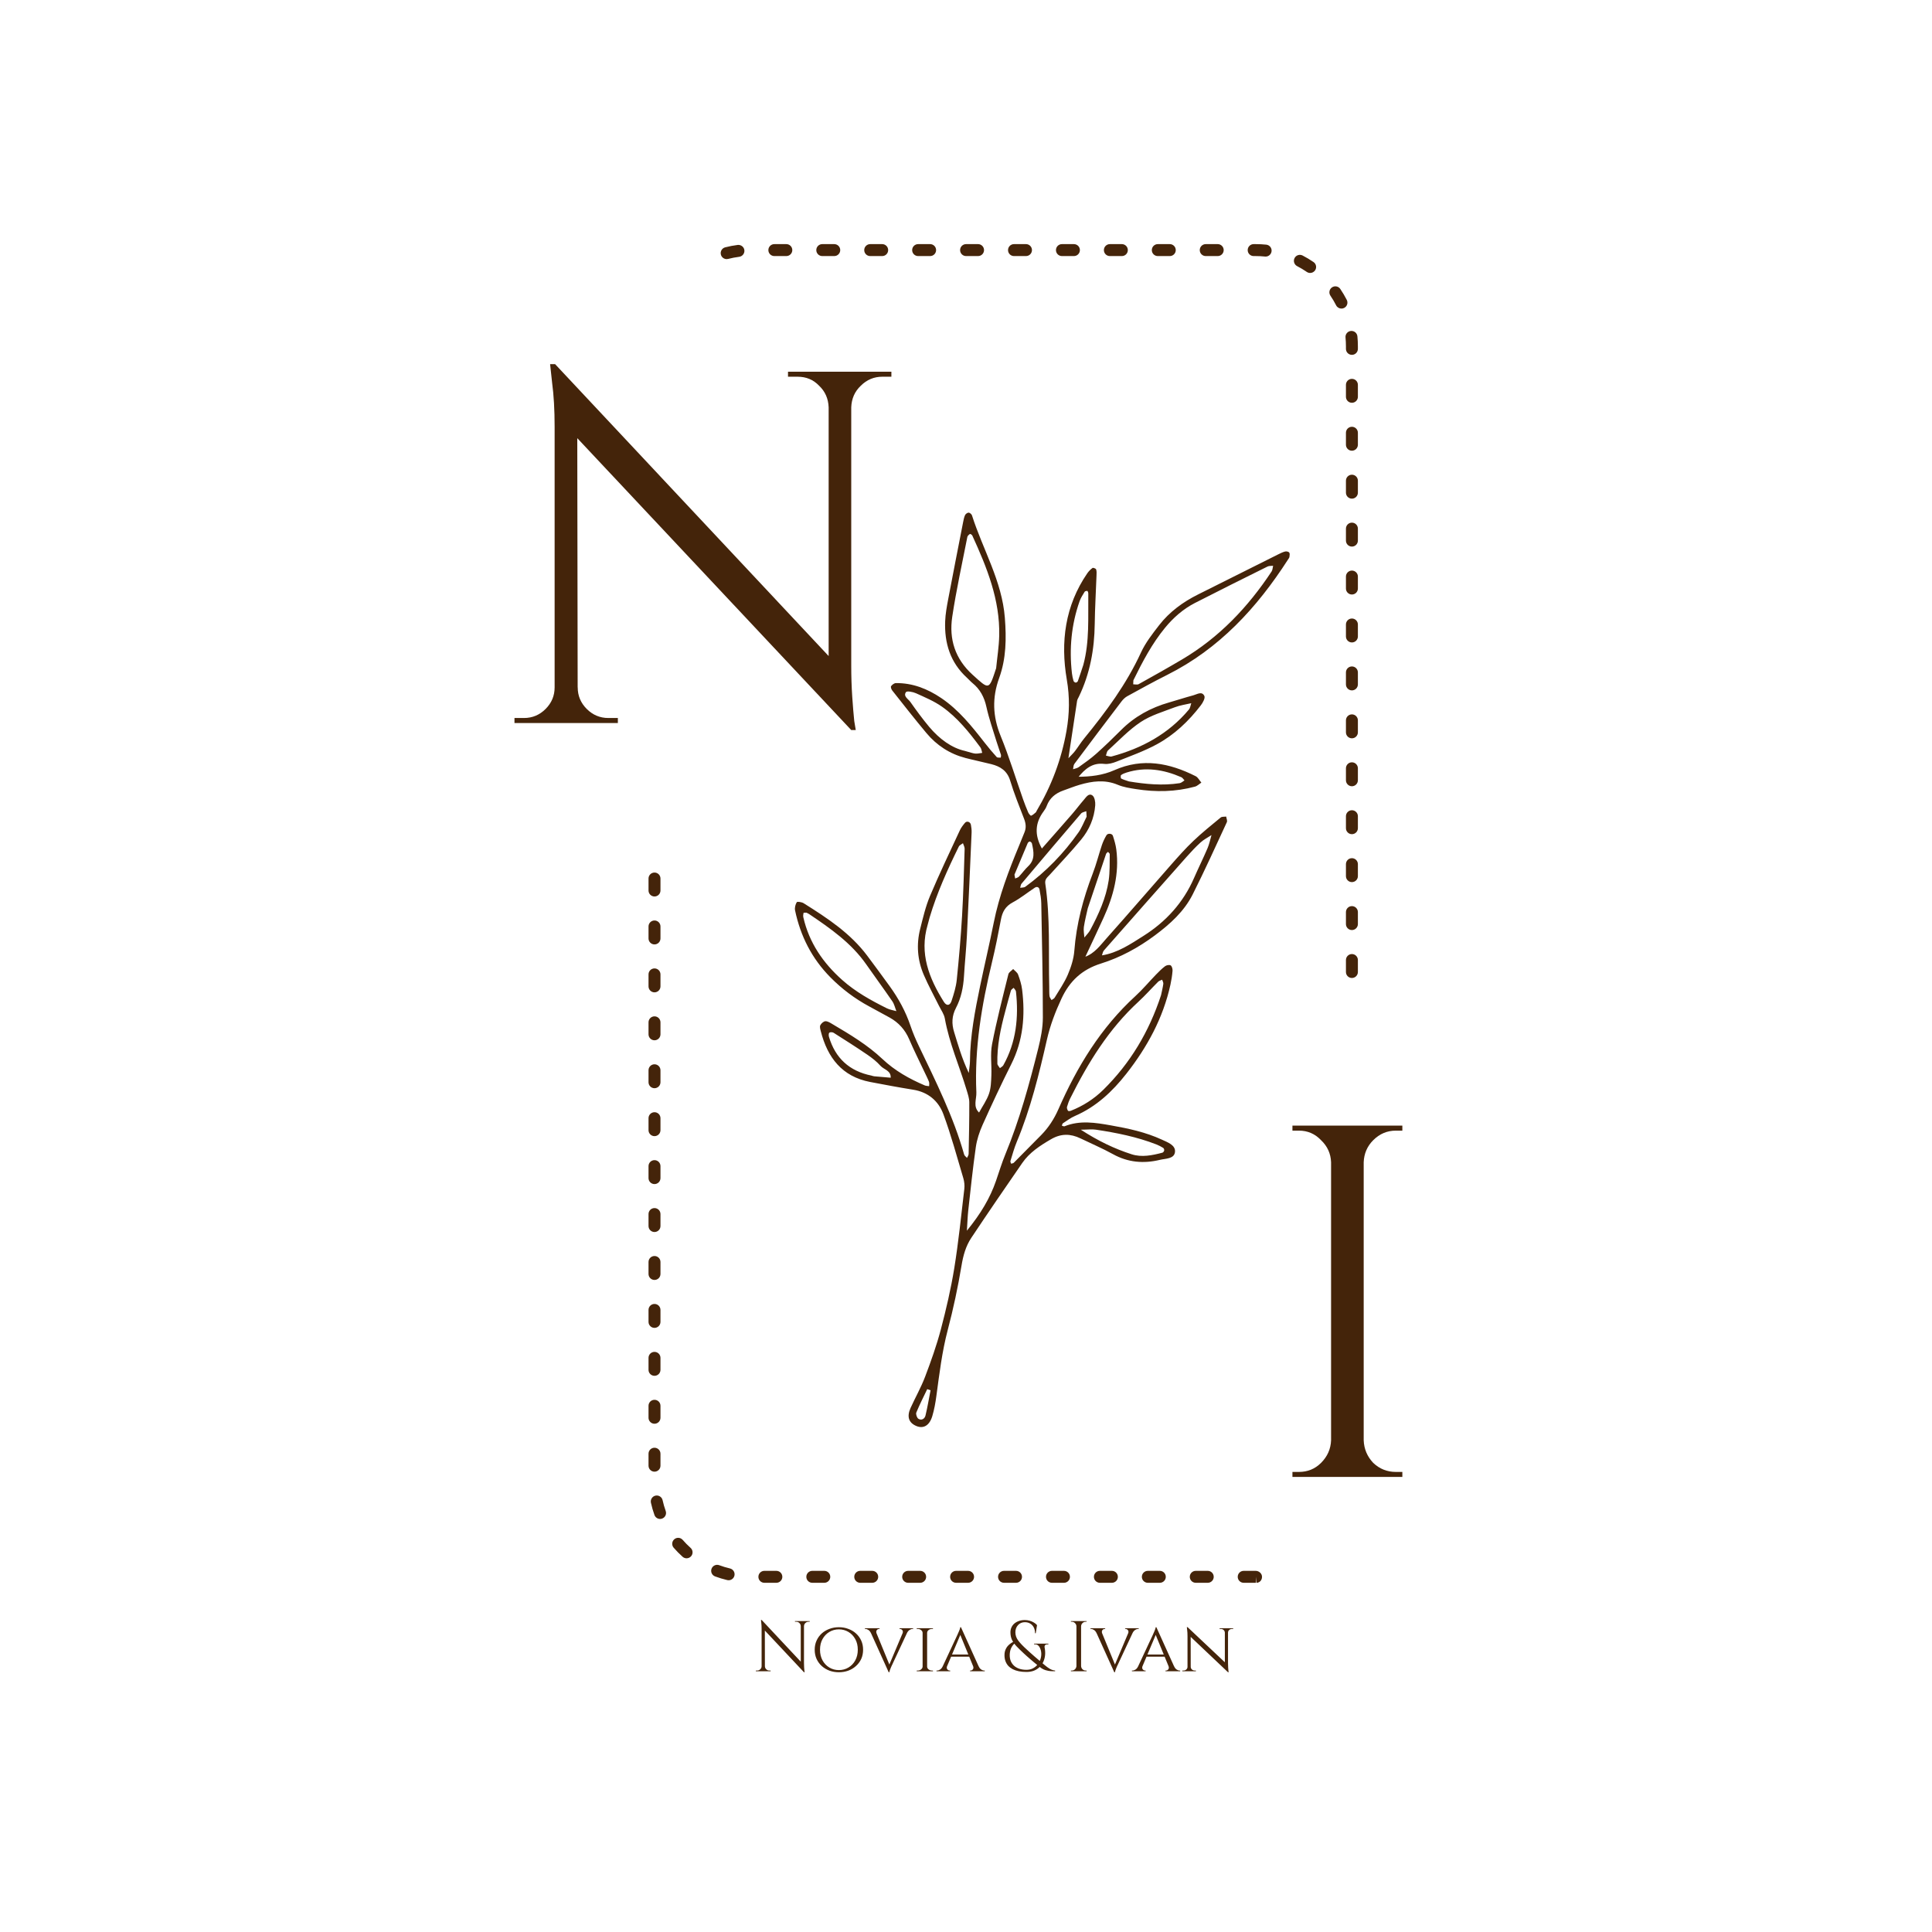 <svg width="163" height="163" viewBox="0 0 163 163" fill="none" xmlns="http://www.w3.org/2000/svg">
<path d="M90.941 65.534C91.999 65.533 93.044 65.411 94.018 64.978C96.4 63.92 98.665 64.371 100.876 65.486C101.076 65.587 101.198 65.843 101.356 66.027C101.178 66.143 101.015 66.313 100.819 66.366C99.179 66.81 97.515 66.841 95.845 66.576C95.325 66.494 94.786 66.414 94.306 66.212C93.217 65.756 92.153 65.899 91.082 66.213C90.619 66.349 90.169 66.533 89.712 66.693C89.057 66.923 88.561 67.321 88.311 67.992C88.25 68.155 88.156 68.311 88.05 68.451C87.323 69.427 87.269 70.442 87.902 71.589C88.762 70.611 89.604 69.661 90.436 68.701C90.781 68.303 91.096 67.877 91.443 67.479C91.634 67.259 91.854 66.882 92.168 67.113C92.354 67.25 92.423 67.66 92.403 67.938C92.322 69.021 91.903 70.001 91.22 70.829C90.382 71.846 89.47 72.802 88.585 73.781C88.384 74.004 88.132 74.166 88.189 74.547C88.619 77.433 88.452 80.342 88.522 83.243C88.529 83.506 88.515 83.772 88.544 84.033C88.557 84.151 88.653 84.26 88.712 84.373C88.801 84.309 88.923 84.265 88.975 84.178C89.361 83.537 89.797 82.916 90.089 82.234C90.362 81.597 90.586 80.9 90.639 80.216C90.812 77.951 91.385 75.797 92.197 73.689C92.497 72.909 92.698 72.093 92.964 71.3C93.06 71.013 93.194 70.733 93.347 70.473C93.46 70.28 93.827 70.309 93.894 70.516C94.016 70.891 94.129 71.274 94.18 71.663C94.445 73.697 93.943 75.596 93.107 77.426C92.597 78.544 92.069 79.654 91.548 80.768L91.528 80.732C92.356 80.438 92.845 79.736 93.39 79.126C95.209 77.091 96.985 75.019 98.79 72.971C99.401 72.278 100.014 71.583 100.684 70.947C101.416 70.25 102.207 69.615 102.988 68.972C103.093 68.886 103.294 68.916 103.45 68.892C103.473 69.051 103.564 69.243 103.507 69.366C102.564 71.402 101.639 73.448 100.63 75.452C99.905 76.896 98.716 77.964 97.434 78.918C96.045 79.952 94.527 80.78 92.884 81.293C91.29 81.793 90.247 82.767 89.556 84.251C89.034 85.373 88.603 86.5 88.326 87.718C87.663 90.637 86.947 93.547 85.789 96.324C85.569 96.851 85.419 97.406 85.249 97.952C85.229 98.016 85.285 98.103 85.305 98.18C85.382 98.154 85.48 98.152 85.531 98.101C86.307 97.325 87.078 96.544 87.847 95.76C88.47 95.126 88.937 94.399 89.299 93.577C90.87 89.998 92.874 86.71 95.79 84.04C96.406 83.477 96.944 82.829 97.526 82.229C97.771 81.977 98.021 81.724 98.301 81.514C98.416 81.427 98.662 81.382 98.766 81.448C98.874 81.517 98.937 81.746 98.926 81.899C98.896 82.292 98.833 82.686 98.749 83.072C98.133 85.882 96.793 88.34 95.034 90.582C93.853 92.088 92.484 93.378 90.69 94.153C90.331 94.308 90.009 94.553 89.678 94.769C89.626 94.803 89.615 94.902 89.587 94.972C89.665 94.99 89.757 95.046 89.818 95.021C91.112 94.501 92.417 94.716 93.723 94.946C95.2 95.206 96.664 95.52 98.035 96.154C98.513 96.375 99.176 96.61 99.134 97.166C99.088 97.783 98.344 97.738 97.86 97.855C96.485 98.187 95.165 98.076 93.896 97.373C93.012 96.884 92.076 96.488 91.165 96.047C90.319 95.639 89.521 95.62 88.665 96.12C87.739 96.66 86.86 97.23 86.246 98.12C84.797 100.218 83.355 102.32 81.943 104.442C81.48 105.139 81.263 105.93 81.122 106.779C80.818 108.601 80.432 110.416 79.961 112.202C79.476 114.042 79.253 115.915 78.999 117.789C78.923 118.355 78.821 118.923 78.659 119.469C78.42 120.275 77.91 120.563 77.307 120.309C76.667 120.039 76.491 119.522 76.824 118.786C77.224 117.904 77.708 117.056 78.049 116.154C78.548 114.84 79.022 113.51 79.38 112.153C79.829 110.451 80.229 108.729 80.511 106.993C80.869 104.778 81.095 102.542 81.358 100.313C81.393 100.017 81.359 99.693 81.275 99.406C80.734 97.594 80.244 95.762 79.587 93.992C79.174 92.883 78.299 92.138 77.049 91.938C75.832 91.742 74.62 91.516 73.41 91.284C71.037 90.826 69.82 89.231 69.251 87.012C69.209 86.845 69.143 86.634 69.207 86.501C69.283 86.346 69.487 86.164 69.64 86.159C69.837 86.153 70.049 86.295 70.236 86.405C71.715 87.278 73.194 88.162 74.45 89.347C75.494 90.332 76.71 91.015 78.012 91.572C78.126 91.621 78.263 91.618 78.39 91.639C78.388 91.514 78.418 91.376 78.376 91.267C78.264 90.98 78.12 90.706 77.989 90.427C77.558 89.511 77.102 88.605 76.703 87.675C76.357 86.87 75.813 86.271 75.058 85.85C74.481 85.529 73.9 85.216 73.319 84.902C72.11 84.248 71.026 83.433 70.059 82.454C68.494 80.87 67.533 78.973 67.079 76.811C67.033 76.592 67.105 76.308 67.222 76.116C67.264 76.048 67.643 76.103 67.803 76.204C69.783 77.447 71.739 78.724 73.168 80.633C73.802 81.478 74.426 82.332 75.047 83.186C75.802 84.226 76.411 85.34 76.823 86.564C77.02 87.147 77.266 87.717 77.532 88.272C78.959 91.251 80.439 94.206 81.343 97.405C81.374 97.514 81.503 97.596 81.586 97.69C81.633 97.578 81.72 97.467 81.722 97.355C81.751 95.904 81.783 94.452 81.777 93.001C81.776 92.661 81.657 92.316 81.558 91.983C80.953 89.961 80.087 88.019 79.713 85.925C79.646 85.551 79.393 85.21 79.219 84.857C78.791 83.989 78.32 83.14 77.94 82.253C77.403 81.004 77.3 79.691 77.634 78.37C77.871 77.432 78.091 76.476 78.465 75.589C79.25 73.725 80.126 71.898 80.977 70.062C81.085 69.829 81.249 69.614 81.418 69.416C81.573 69.235 81.868 69.338 81.914 69.585C81.953 69.8 81.982 70.022 81.973 70.24C81.846 73.141 81.722 76.043 81.576 78.943C81.518 80.085 81.398 81.225 81.329 82.367C81.271 83.303 81.088 84.208 80.654 85.037C80.302 85.711 80.278 86.371 80.499 87.078C80.837 88.162 81.135 89.261 81.734 90.525C81.785 90.035 81.832 89.792 81.834 89.55C81.85 87.378 82.261 85.259 82.7 83.147C83.067 81.379 83.487 79.622 83.839 77.85C84.289 75.589 85.104 73.453 85.982 71.336C86.133 70.97 86.275 70.601 86.429 70.235C86.593 69.846 86.553 69.478 86.402 69.086C85.99 68.018 85.56 66.953 85.227 65.86C84.974 65.026 84.397 64.663 83.637 64.471C82.912 64.288 82.178 64.138 81.455 63.95C80.135 63.607 79.035 62.89 78.166 61.853C77.177 60.674 76.23 59.458 75.274 58.251C75.2 58.158 75.132 57.958 75.179 57.892C75.268 57.769 75.442 57.634 75.582 57.632C76.997 57.615 78.255 58.115 79.409 58.893C80.891 59.893 81.99 61.273 83.075 62.663C83.399 63.079 83.738 63.484 84.092 63.873C84.151 63.939 84.318 63.907 84.434 63.919C84.44 63.837 84.47 63.746 84.447 63.673C84.328 63.295 84.186 62.926 84.071 62.547C83.776 61.579 83.437 60.62 83.221 59.635C83.042 58.818 82.692 58.155 82.05 57.632C81.88 57.493 81.736 57.324 81.574 57.175C80.169 55.89 79.669 54.25 79.743 52.407C79.767 51.794 79.879 51.182 79.993 50.576C80.401 48.413 80.828 46.253 81.249 44.093C81.292 43.879 81.33 43.658 81.419 43.462C81.466 43.361 81.62 43.248 81.722 43.25C81.82 43.251 81.971 43.379 82.004 43.481C82.921 46.365 84.538 49.017 84.778 52.127C84.912 53.861 84.896 55.563 84.296 57.211C83.695 58.861 83.75 60.446 84.421 62.086C85.137 63.837 85.688 65.654 86.317 67.44C86.448 67.813 86.593 68.183 86.75 68.546C86.799 68.658 86.949 68.835 86.992 68.82C87.14 68.765 87.264 68.641 87.392 68.536C87.422 68.51 87.432 68.458 87.454 68.421C88.706 66.318 89.556 64.072 89.98 61.653C90.233 60.206 90.258 58.813 90.005 57.342C89.461 54.171 89.853 51.108 91.732 48.37C91.851 48.197 92.007 48.039 92.177 47.917C92.229 47.88 92.456 47.967 92.479 48.038C92.532 48.196 92.517 48.38 92.511 48.554C92.462 49.916 92.379 51.279 92.361 52.641C92.334 54.783 91.96 56.841 91.023 58.78C90.966 58.897 90.89 59.014 90.871 59.139C90.63 60.701 90.398 62.264 90.14 63.971C90.373 63.721 90.552 63.556 90.697 63.365C90.965 63.016 91.194 62.637 91.472 62.297C93.313 60.046 95.034 57.723 96.26 55.057C96.641 54.229 97.225 53.481 97.789 52.753C98.664 51.62 99.802 50.791 101.08 50.153C103.325 49.029 105.569 47.905 107.815 46.784C108.011 46.686 108.211 46.584 108.422 46.53C108.528 46.503 108.71 46.539 108.769 46.615C108.832 46.696 108.807 46.86 108.788 46.983C108.776 47.065 108.712 47.14 108.664 47.214C106.049 51.276 102.865 54.74 98.471 56.941C97.333 57.511 96.219 58.128 95.104 58.74C94.918 58.842 94.75 59.009 94.619 59.181C93.286 60.931 91.96 62.685 90.644 64.448C90.558 64.562 90.567 64.747 90.532 64.899C90.692 64.843 90.875 64.818 91.007 64.724C91.506 64.365 92.016 64.013 92.474 63.604C93.195 62.96 93.893 62.287 94.576 61.601C95.725 60.448 97.098 59.7 98.653 59.259C99.331 59.066 100 58.843 100.681 58.662C100.994 58.58 101.402 58.288 101.61 58.716C101.695 58.892 101.487 59.277 101.32 59.496C100.293 60.84 99.074 61.999 97.588 62.802C96.51 63.385 95.338 63.8 94.195 64.257C93.874 64.385 93.498 64.489 93.165 64.449C92.156 64.328 91.533 64.879 90.967 65.578L90.941 65.534ZM100.516 59.325C100.05 59.436 99.566 59.499 99.123 59.669C98.148 60.043 97.108 60.342 96.251 60.908C95.239 61.577 94.388 62.49 93.481 63.313C93.376 63.408 93.362 63.601 93.306 63.749C93.468 63.776 93.646 63.86 93.791 63.821C96.341 63.132 98.582 61.921 100.303 59.867C100.428 59.717 100.449 59.48 100.519 59.284L100.524 59.377L100.516 59.325ZM92.945 80.607C94.283 80.401 95.377 79.654 96.478 78.957C98.373 77.759 99.832 76.156 100.738 74.078C101.106 73.234 101.516 72.409 101.878 71.563C102.029 71.211 102.102 70.826 102.211 70.456C101.902 70.659 101.563 70.827 101.293 71.073C100.872 71.454 100.482 71.874 100.104 72.3C97.777 74.923 95.455 77.55 93.14 80.183C93.037 80.299 93.018 80.488 92.959 80.643C92.922 80.653 92.885 80.665 92.848 80.675C92.881 80.651 92.913 80.629 92.945 80.607ZM81.575 103.832C82.749 102.391 83.527 101.086 84.034 99.619C84.293 98.871 84.521 98.111 84.823 97.379C86.018 94.483 86.841 91.471 87.598 88.441C87.809 87.594 87.983 86.71 87.984 85.843C87.985 82.635 87.91 79.426 87.851 76.218C87.844 75.827 87.776 75.433 87.701 75.047C87.661 74.844 87.484 74.774 87.302 74.895C86.679 75.308 86.092 75.787 85.436 76.137C84.822 76.465 84.566 76.94 84.446 77.584C84.219 78.794 83.978 80.003 83.689 81.199C82.82 84.804 82.207 88.438 82.374 92.163C82.399 92.73 82.07 93.36 82.602 93.863C82.888 93.337 83.248 92.834 83.441 92.275C83.608 91.793 83.619 91.248 83.64 90.728C83.676 89.851 83.535 88.948 83.698 88.101C84.081 86.116 84.591 84.157 85.075 82.194C85.116 82.025 85.341 81.901 85.48 81.755C85.621 81.908 85.825 82.038 85.892 82.218C86.045 82.627 86.18 83.056 86.234 83.487C86.504 85.665 86.328 87.776 85.319 89.783C84.471 91.472 83.671 93.186 82.896 94.91C82.63 95.504 82.419 96.148 82.327 96.79C82.072 98.573 81.888 100.365 81.687 102.157C81.637 102.616 81.624 103.081 81.575 103.832ZM84.043 56.376C84.133 55.461 84.281 54.549 84.302 53.632C84.373 50.599 83.261 47.87 82.03 45.18C82.001 45.116 81.858 45.032 81.833 45.049C81.743 45.112 81.632 45.206 81.613 45.305C81.175 47.548 80.677 49.783 80.339 52.041C80.058 53.921 80.575 55.584 82.052 56.924C83.467 58.208 83.429 58.25 84.043 56.376ZM95.621 57.396C95.618 57.479 95.612 57.606 95.607 57.733C95.762 57.732 95.949 57.787 96.067 57.721C97.296 57.038 98.522 56.35 99.733 55.634C102.859 53.786 105.292 51.225 107.282 48.216C107.369 48.084 107.37 47.896 107.41 47.734C107.253 47.752 107.075 47.731 106.941 47.797C104.894 48.813 102.847 49.829 100.815 50.872C99.826 51.38 98.997 52.108 98.294 52.964C97.199 54.297 96.399 55.811 95.621 57.396ZM78.436 77.39C78.379 77.602 78.327 77.817 78.265 78.027C77.552 80.437 78.378 82.526 79.629 84.521C79.858 84.886 80.144 84.86 80.28 84.448C80.471 83.868 80.657 83.27 80.72 82.667C80.905 80.875 81.061 79.078 81.168 77.278C81.279 75.392 81.324 73.501 81.385 71.612C81.39 71.457 81.292 71.298 81.243 71.141C81.125 71.233 80.955 71.3 80.895 71.421C79.943 73.355 79.055 75.317 78.436 77.39ZM97.955 83.964C98.011 83.696 98.097 83.355 98.147 83.007C98.163 82.897 98.083 82.774 98.048 82.656C97.934 82.712 97.796 82.744 97.71 82.829C97.151 83.387 96.626 83.982 96.045 84.517C93.545 86.817 91.804 89.649 90.302 92.651C90.185 92.885 90.091 93.136 90.021 93.388C89.995 93.484 90.048 93.621 90.106 93.715C90.129 93.752 90.272 93.744 90.345 93.715C91.377 93.305 92.298 92.72 93.092 91.937C95.355 89.704 96.943 87.055 97.955 83.964ZM68.036 77C67.951 77.006 67.8 76.996 67.794 77.02C67.766 77.14 67.75 77.275 67.777 77.394C68.264 79.53 69.44 81.24 71.054 82.678C72.18 83.682 73.485 84.403 74.823 85.069C75.07 85.191 75.357 85.231 75.625 85.308C75.514 85.03 75.451 84.721 75.286 84.48C74.567 83.429 73.809 82.405 73.081 81.36C71.821 79.555 70.055 78.326 68.268 77.121C68.195 77.073 68.113 77.039 68.036 77ZM81.406 63.353C81.858 63.474 82.067 63.559 82.282 63.579C82.474 63.596 82.672 63.542 82.868 63.519C82.818 63.362 82.805 63.178 82.712 63.053C81.77 61.783 80.779 60.544 79.481 59.627C78.811 59.154 78.031 58.829 77.279 58.488C77.022 58.371 76.514 58.279 76.434 58.394C76.187 58.749 76.629 58.971 76.806 59.223C77.31 59.939 77.828 60.648 78.39 61.319C79.253 62.35 80.308 63.112 81.406 63.353ZM73.528 90.747C73.586 90.762 73.669 90.797 73.755 90.805C74.218 90.849 74.682 90.886 75.146 90.925C75.18 90.318 74.575 90.245 74.281 89.917C73.965 89.562 73.578 89.258 73.184 88.989C72.248 88.35 71.291 87.743 70.334 87.136C70.241 87.077 70.049 87.067 69.971 87.125C69.907 87.175 69.905 87.368 69.939 87.478C70.475 89.273 71.659 90.371 73.528 90.747ZM91.398 56.098C91.932 54.119 91.792 52.096 91.818 50.085C91.819 50.042 91.811 49.997 91.797 49.958C91.782 49.918 91.748 49.848 91.731 49.85C91.654 49.861 91.543 49.87 91.513 49.921C91.355 50.181 91.183 50.44 91.083 50.723C90.389 52.699 90.199 54.733 90.438 56.809C90.463 57.024 90.511 57.24 90.572 57.448C90.592 57.511 90.688 57.585 90.754 57.59C90.813 57.595 90.916 57.525 90.937 57.466C91.1 57.014 91.246 56.555 91.398 56.098ZM91.186 95.312C92.66 96.263 94.031 96.922 95.476 97.385C96.319 97.656 97.216 97.479 98.072 97.249C98.137 97.231 98.209 97.132 98.222 97.061C98.234 96.994 98.192 96.88 98.137 96.847C97.953 96.733 97.758 96.63 97.555 96.551C95.91 95.913 94.191 95.569 92.455 95.308C92.117 95.257 91.764 95.307 91.186 95.312ZM91.676 68.906C91.669 68.761 91.659 68.6 91.65 68.439C91.501 68.501 91.305 68.523 91.211 68.632C89.527 70.598 87.854 72.574 86.186 74.553C86.112 74.64 86.108 74.785 86.071 74.903C86.218 74.876 86.398 74.893 86.507 74.813C88.259 73.533 89.751 71.994 90.996 70.221C91.269 69.83 91.441 69.367 91.676 68.906ZM84.806 85.346C84.419 86.786 84.107 88.238 84.147 89.74C84.15 89.867 84.287 89.991 84.361 90.117C84.458 90.038 84.59 89.978 84.648 89.876C85.737 87.929 85.953 85.828 85.715 83.653C85.702 83.543 85.587 83.445 85.52 83.341C85.44 83.418 85.317 83.482 85.289 83.575C85.115 84.162 84.964 84.756 84.806 85.346ZM91.773 76.634C91.675 77.088 91.529 77.642 91.444 78.206C91.401 78.494 91.469 78.799 91.487 79.097C91.655 78.886 91.859 78.694 91.984 78.46C92.686 77.136 93.314 75.775 93.538 74.281C93.646 73.552 93.611 72.802 93.628 72.061C93.629 71.999 93.532 71.934 93.479 71.87C93.424 71.927 93.342 71.974 93.319 72.041C92.811 73.536 92.31 75.034 91.773 76.634ZM95.243 65.926C96.641 66.158 98.078 66.299 99.525 66.075C99.67 66.053 99.798 65.922 99.933 65.841C99.845 65.75 99.773 65.619 99.666 65.572C98.174 64.924 96.643 64.677 95.052 65.176C94.888 65.227 94.718 65.292 94.583 65.393C94.535 65.428 94.547 65.659 94.593 65.684C94.785 65.785 95 65.84 95.243 65.926ZM85.588 73.794C85.606 73.895 85.627 74.007 85.648 74.118C85.756 74.067 85.889 74.04 85.966 73.96C86.234 73.678 86.46 73.352 86.743 73.088C87.353 72.519 87.213 71.844 87.063 71.163C87.048 71.095 86.954 71.011 86.885 70.998C86.834 70.989 86.734 71.07 86.706 71.133C86.334 72.009 85.968 72.889 85.588 73.794ZM78.51 117.295C78.416 117.263 78.323 117.231 78.229 117.199C77.916 117.855 77.584 118.503 77.308 119.175C77.252 119.31 77.36 119.623 77.487 119.702C77.753 119.867 78.016 119.702 78.083 119.423C78.252 118.72 78.371 118.005 78.51 117.295Z" fill="#44240A"/>
<path d="M104.929 133.538C104.65 133.538 104.425 133.313 104.425 133.034C104.425 132.755 104.651 132.53 104.929 132.53H105.94C106.219 132.53 106.475 132.755 106.475 133.034C106.475 133.312 106.281 133.538 106.002 133.538V133.034L105.952 133.539L104.929 133.538ZM101.896 133.538H100.885C100.606 133.538 100.381 133.313 100.381 133.034C100.381 132.755 100.606 132.53 100.885 132.53H101.896C102.175 132.53 102.4 132.755 102.4 133.034C102.4 133.313 102.175 133.538 101.896 133.538ZM97.852 133.538H96.841C96.562 133.538 96.337 133.313 96.337 133.034C96.337 132.755 96.562 132.53 96.841 132.53H97.852C98.131 132.53 98.356 132.755 98.356 133.034C98.356 133.313 98.131 133.538 97.852 133.538ZM93.808 133.538H92.797C92.518 133.538 92.293 133.313 92.293 133.034C92.293 132.755 92.518 132.53 92.797 132.53H93.808C94.087 132.53 94.312 132.755 94.312 133.034C94.312 133.313 94.087 133.538 93.808 133.538ZM89.764 133.538H88.753C88.474 133.538 88.249 133.313 88.249 133.034C88.249 132.755 88.474 132.53 88.753 132.53H89.764C90.043 132.53 90.268 132.755 90.268 133.034C90.268 133.313 90.043 133.538 89.764 133.538ZM85.72 133.538H84.709C84.43 133.538 84.205 133.313 84.205 133.034C84.205 132.755 84.431 132.53 84.709 132.53H85.72C85.999 132.53 86.224 132.755 86.224 133.034C86.224 133.313 85.999 133.538 85.72 133.538ZM81.676 133.538H80.665C80.386 133.538 80.161 133.313 80.161 133.034C80.161 132.755 80.386 132.53 80.665 132.53H81.676C81.955 132.53 82.18 132.755 82.18 133.034C82.18 133.313 81.954 133.538 81.676 133.538ZM77.632 133.538H76.621C76.342 133.538 76.117 133.313 76.117 133.034C76.117 132.755 76.342 132.53 76.621 132.53H77.632C77.911 132.53 78.136 132.755 78.136 133.034C78.136 133.313 77.911 133.538 77.632 133.538ZM73.588 133.538H72.577C72.298 133.538 72.073 133.313 72.073 133.034C72.073 132.755 72.298 132.53 72.577 132.53H73.588C73.867 132.53 74.092 132.755 74.092 133.034C74.092 133.313 73.866 133.538 73.588 133.538ZM69.544 133.538H68.533C68.254 133.538 68.029 133.313 68.029 133.034C68.029 132.755 68.255 132.53 68.533 132.53H69.544C69.823 132.53 70.048 132.755 70.048 133.034C70.048 133.313 69.822 133.538 69.544 133.538ZM65.5 133.538H64.489C64.21 133.538 63.985 133.313 63.985 133.034C63.985 132.755 64.21 132.53 64.489 132.53H65.5C65.779 132.53 66.004 132.755 66.004 133.034C66.004 133.313 65.778 133.538 65.5 133.538ZM61.473 133.323C61.435 133.323 61.396 133.319 61.357 133.31C61.005 133.227 60.662 133.123 60.329 132.999C60.068 132.902 59.935 132.612 60.032 132.351C60.13 132.09 60.421 131.957 60.68 132.054C60.974 132.163 61.277 132.255 61.587 132.328C61.858 132.392 62.026 132.663 61.963 132.934C61.909 133.167 61.702 133.323 61.473 133.323ZM57.926 131.471C57.806 131.471 57.686 131.429 57.59 131.343C57.323 131.104 57.072 130.849 56.837 130.579C56.654 130.369 56.676 130.051 56.886 129.868C57.095 129.685 57.413 129.706 57.597 129.917C57.805 130.155 58.027 130.381 58.263 130.592C58.471 130.778 58.488 131.097 58.302 131.304C58.201 131.414 58.064 131.471 57.926 131.471ZM55.69 128.152C55.483 128.152 55.289 128.023 55.215 127.818C55.095 127.483 54.995 127.136 54.918 126.786C54.858 126.514 55.03 126.245 55.301 126.185C55.572 126.125 55.841 126.296 55.902 126.568C55.971 126.879 56.058 127.182 56.164 127.478C56.258 127.74 56.121 128.029 55.859 128.122C55.804 128.142 55.747 128.152 55.69 128.152ZM55.219 124.163C54.94 124.163 54.715 123.938 54.715 123.659V122.648C54.715 122.369 54.94 122.144 55.219 122.144C55.498 122.144 55.723 122.369 55.723 122.648V123.659C55.723 123.937 55.498 124.163 55.219 124.163ZM55.219 120.119C54.94 120.119 54.715 119.894 54.715 119.615V118.604C54.715 118.325 54.94 118.1 55.219 118.1C55.498 118.1 55.723 118.325 55.723 118.604V119.615C55.723 119.893 55.498 120.119 55.219 120.119ZM55.219 116.075C54.94 116.075 54.715 115.85 54.715 115.571V114.56C54.715 114.281 54.94 114.056 55.219 114.056C55.498 114.056 55.723 114.282 55.723 114.56V115.571C55.723 115.849 55.498 116.075 55.219 116.075ZM55.219 112.031C54.94 112.031 54.715 111.806 54.715 111.527V110.516C54.715 110.237 54.94 110.012 55.219 110.012C55.498 110.012 55.723 110.238 55.723 110.516V111.527C55.723 111.805 55.498 112.031 55.219 112.031ZM55.219 107.987C54.94 107.987 54.715 107.762 54.715 107.483V106.472C54.715 106.193 54.94 105.968 55.219 105.968C55.498 105.968 55.723 106.193 55.723 106.472V107.483C55.723 107.761 55.498 107.987 55.219 107.987ZM55.219 103.943C54.94 103.943 54.715 103.718 54.715 103.439V102.428C54.715 102.149 54.94 101.924 55.219 101.924C55.498 101.924 55.723 102.15 55.723 102.428V103.439C55.723 103.717 55.498 103.943 55.219 103.943ZM55.219 99.899C54.94 99.899 54.715 99.674 54.715 99.395V98.384C54.715 98.105 54.94 97.88 55.219 97.88C55.498 97.88 55.723 98.105 55.723 98.384V99.395C55.723 99.673 55.498 99.899 55.219 99.899ZM55.219 95.855C54.94 95.855 54.715 95.629 54.715 95.351V94.34C54.715 94.061 54.94 93.836 55.219 93.836C55.498 93.836 55.723 94.061 55.723 94.34V95.351C55.723 95.629 55.498 95.855 55.219 95.855ZM55.219 91.811C54.94 91.811 54.715 91.586 54.715 91.307V90.296C54.715 90.017 54.94 89.792 55.219 89.792C55.498 89.792 55.723 90.018 55.723 90.296V91.307C55.723 91.585 55.498 91.811 55.219 91.811ZM55.219 87.767C54.94 87.767 54.715 87.542 54.715 87.263V86.252C54.715 85.973 54.94 85.748 55.219 85.748C55.498 85.748 55.723 85.974 55.723 86.252V87.263C55.723 87.541 55.498 87.767 55.219 87.767ZM55.219 83.723C54.94 83.723 54.715 83.497 54.715 83.219V82.208C54.715 81.929 54.94 81.704 55.219 81.704C55.498 81.704 55.723 81.929 55.723 82.208V83.219C55.723 83.497 55.498 83.723 55.219 83.723ZM114.059 82.511C113.78 82.511 113.555 82.285 113.555 82.007V80.996C113.555 80.717 113.781 80.492 114.059 80.492C114.337 80.492 114.563 80.717 114.563 80.996V82.007C114.563 82.285 114.337 82.511 114.059 82.511ZM55.219 79.679C54.94 79.679 54.715 79.454 54.715 79.175V78.164C54.715 77.885 54.94 77.66 55.219 77.66C55.498 77.66 55.723 77.885 55.723 78.164V79.175C55.723 79.453 55.498 79.679 55.219 79.679ZM114.059 78.467C113.78 78.467 113.555 78.241 113.555 77.963V76.952C113.555 76.673 113.781 76.448 114.059 76.448C114.337 76.448 114.563 76.674 114.563 76.952V77.963C114.563 78.241 114.337 78.467 114.059 78.467ZM55.219 75.635C54.94 75.635 54.715 75.409 54.715 75.131V74.12C54.715 73.841 54.94 73.616 55.219 73.616C55.498 73.616 55.723 73.841 55.723 74.12V75.131C55.723 75.409 55.498 75.635 55.219 75.635ZM114.059 74.422C113.78 74.422 113.555 74.197 113.555 73.918V72.907C113.555 72.628 113.781 72.403 114.059 72.403C114.337 72.403 114.563 72.629 114.563 72.907V73.918C114.563 74.197 114.337 74.422 114.059 74.422ZM114.059 70.378C113.78 70.378 113.555 70.152 113.555 69.874V68.863C113.555 68.584 113.781 68.359 114.059 68.359C114.337 68.359 114.563 68.584 114.563 68.863V69.874C114.563 70.153 114.337 70.378 114.059 70.378ZM114.059 66.334C113.78 66.334 113.555 66.108 113.555 65.83V64.819C113.555 64.54 113.781 64.315 114.059 64.315C114.337 64.315 114.563 64.541 114.563 64.819V65.83C114.563 66.109 114.337 66.334 114.059 66.334ZM114.059 62.29C113.78 62.29 113.555 62.065 113.555 61.786V60.775C113.555 60.496 113.781 60.271 114.059 60.271C114.337 60.271 114.563 60.496 114.563 60.775V61.786C114.563 62.065 114.337 62.29 114.059 62.29ZM114.059 58.246C113.78 58.246 113.555 58.02 113.555 57.742V56.731C113.555 56.452 113.781 56.227 114.059 56.227C114.337 56.227 114.563 56.452 114.563 56.731V57.742C114.563 58.021 114.337 58.246 114.059 58.246ZM114.059 54.202C113.78 54.202 113.555 53.977 113.555 53.698V52.687C113.555 52.408 113.781 52.183 114.059 52.183C114.337 52.183 114.563 52.409 114.563 52.687V53.698C114.563 53.977 114.337 54.202 114.059 54.202ZM114.059 50.158C113.78 50.158 113.555 49.933 113.555 49.654V48.643C113.555 48.364 113.781 48.139 114.059 48.139C114.337 48.139 114.563 48.365 114.563 48.643V49.654C114.563 49.933 114.337 50.158 114.059 50.158ZM114.059 46.114C113.78 46.114 113.555 45.889 113.555 45.61V44.599C113.555 44.32 113.781 44.095 114.059 44.095C114.337 44.095 114.563 44.32 114.563 44.599V45.61C114.563 45.889 114.337 46.114 114.059 46.114ZM114.059 42.07C113.78 42.07 113.555 41.845 113.555 41.566V40.555C113.555 40.276 113.781 40.051 114.059 40.051C114.337 40.051 114.563 40.277 114.563 40.555V41.566C114.563 41.845 114.337 42.07 114.059 42.07ZM114.059 38.026C113.78 38.026 113.555 37.801 113.555 37.522V36.511C113.555 36.232 113.781 36.007 114.059 36.007C114.337 36.007 114.563 36.232 114.563 36.511V37.522C114.563 37.801 114.337 38.026 114.059 38.026ZM114.059 33.982C113.78 33.982 113.555 33.756 113.555 33.478V32.467C113.555 32.188 113.781 31.963 114.059 31.963C114.337 31.963 114.563 32.188 114.563 32.467V33.478C114.563 33.757 114.337 33.982 114.059 33.982ZM114.059 29.938C113.78 29.938 113.555 29.713 113.555 29.434V29.219C113.555 28.968 113.543 28.719 113.519 28.474C113.492 28.197 113.694 27.95 113.971 27.923C114.253 27.897 114.494 28.098 114.522 28.375C114.549 28.653 114.563 28.934 114.563 29.218V29.433C114.563 29.713 114.337 29.938 114.059 29.938ZM113.176 26.035C112.993 26.035 112.816 25.935 112.727 25.76C112.583 25.477 112.421 25.205 112.245 24.945C112.089 24.715 112.149 24.402 112.379 24.245C112.609 24.088 112.923 24.148 113.079 24.379C113.279 24.674 113.461 24.982 113.625 25.302C113.752 25.55 113.654 25.853 113.405 25.98C113.331 26.018 113.253 26.035 113.176 26.035ZM110.534 23.029C110.436 23.029 110.336 23 110.249 22.94C109.99 22.762 109.718 22.599 109.437 22.453C109.19 22.325 109.093 22.021 109.221 21.774C109.349 21.527 109.651 21.43 109.9 21.558C110.219 21.723 110.527 21.907 110.821 22.11C111.05 22.267 111.108 22.582 110.95 22.811C110.852 22.953 110.695 23.029 110.534 23.029ZM61.308 21.86C61.083 21.86 60.879 21.709 60.82 21.481C60.751 21.211 60.913 20.937 61.183 20.867C61.527 20.779 61.879 20.711 62.237 20.665C62.514 20.637 62.766 20.826 62.801 21.102C62.836 21.378 62.641 21.631 62.364 21.666C62.048 21.706 61.737 21.766 61.434 21.844C61.392 21.855 61.349 21.86 61.308 21.86ZM106.78 21.647C106.763 21.647 106.745 21.646 106.728 21.644C106.469 21.617 106.206 21.604 105.94 21.604H105.77C105.491 21.604 105.266 21.379 105.266 21.1C105.266 20.821 105.491 20.596 105.77 20.596H105.94C106.241 20.596 106.539 20.611 106.831 20.641C107.108 20.67 107.31 20.918 107.281 21.194C107.254 21.454 107.035 21.647 106.78 21.647ZM102.737 21.604H101.726C101.447 21.604 101.222 21.379 101.222 21.1C101.222 20.821 101.447 20.596 101.726 20.596H102.737C103.016 20.596 103.241 20.821 103.241 21.1C103.241 21.379 103.015 21.604 102.737 21.604ZM98.693 21.604H97.682C97.403 21.604 97.178 21.379 97.178 21.1C97.178 20.821 97.403 20.596 97.682 20.596H98.693C98.972 20.596 99.197 20.821 99.197 21.1C99.197 21.379 98.971 21.604 98.693 21.604ZM94.649 21.604H93.638C93.359 21.604 93.134 21.379 93.134 21.1C93.134 20.821 93.36 20.596 93.638 20.596H94.649C94.928 20.596 95.153 20.821 95.153 21.1C95.153 21.379 94.928 21.604 94.649 21.604ZM90.605 21.604H89.594C89.315 21.604 89.09 21.379 89.09 21.1C89.09 20.821 89.315 20.596 89.594 20.596H90.605C90.884 20.596 91.109 20.821 91.109 21.1C91.109 21.379 90.883 21.604 90.605 21.604ZM86.561 21.604H85.55C85.271 21.604 85.046 21.379 85.046 21.1C85.046 20.821 85.271 20.596 85.55 20.596H86.561C86.84 20.596 87.065 20.821 87.065 21.1C87.065 21.379 86.839 21.604 86.561 21.604ZM82.517 21.604H81.506C81.227 21.604 81.002 21.379 81.002 21.1C81.002 20.821 81.227 20.596 81.506 20.596H82.517C82.796 20.596 83.021 20.821 83.021 21.1C83.021 21.379 82.795 21.604 82.517 21.604ZM78.473 21.604H77.462C77.183 21.604 76.958 21.379 76.958 21.1C76.958 20.821 77.183 20.596 77.462 20.596H78.473C78.752 20.596 78.977 20.821 78.977 21.1C78.977 21.379 78.751 21.604 78.473 21.604ZM74.429 21.604H73.418C73.139 21.604 72.914 21.379 72.914 21.1C72.914 20.821 73.14 20.596 73.418 20.596H74.429C74.708 20.596 74.933 20.821 74.933 21.1C74.933 21.379 74.707 21.604 74.429 21.604ZM70.385 21.604H69.374C69.095 21.604 68.87 21.379 68.87 21.1C68.87 20.821 69.095 20.596 69.374 20.596H70.385C70.664 20.596 70.889 20.821 70.889 21.1C70.889 21.379 70.663 21.604 70.385 21.604ZM66.341 21.604H65.33C65.051 21.604 64.826 21.379 64.826 21.1C64.826 20.821 65.051 20.596 65.33 20.596H66.341C66.62 20.596 66.845 20.821 66.845 21.1C66.845 21.379 66.619 21.604 66.341 21.604Z" fill="#44240A"/>
<path d="M46.835 30.724L71.437 56.977L71.818 61.593L47.216 35.382L46.835 30.724ZM46.92 57.994V61H43.406V60.577C43.406 60.577 43.532 60.577 43.786 60.577C44.041 60.577 44.182 60.577 44.21 60.577C44.916 60.577 45.523 60.322 46.031 59.814C46.539 59.306 46.793 58.699 46.793 57.994H46.92ZM48.741 57.994C48.741 58.699 48.995 59.306 49.503 59.814C50.011 60.322 50.618 60.577 51.324 60.577C51.352 60.577 51.493 60.577 51.747 60.577C52.001 60.577 52.128 60.577 52.128 60.577V61H48.614V57.994H48.741ZM46.835 30.724L48.698 33.096L48.741 61H46.793V36.017C46.793 34.578 46.722 33.336 46.581 32.291C46.468 31.247 46.412 30.724 46.412 30.724H46.835ZM71.818 31.36V56.173C71.818 57.076 71.846 57.951 71.903 58.798C71.959 59.617 72.016 60.294 72.072 60.831C72.157 61.339 72.199 61.593 72.199 61.593H71.818L69.912 59.349V31.36H71.818ZM75.205 31.36V31.783C75.205 31.783 75.078 31.783 74.824 31.783C74.57 31.783 74.443 31.783 74.443 31.783C73.737 31.783 73.131 32.037 72.623 32.545C72.114 33.025 71.846 33.632 71.818 34.366H71.691V31.36H75.205ZM66.483 31.36H69.997V34.366H69.912C69.884 33.632 69.616 33.025 69.108 32.545C68.628 32.037 68.021 31.783 67.287 31.783C67.287 31.783 67.16 31.783 66.906 31.783C66.652 31.783 66.511 31.783 66.483 31.783V31.36Z" fill="#44240A"/>
<path d="M115.053 94.967V124.607H112.301V94.967H115.053ZM112.428 121.516V124.607H109.041V124.184C109.041 124.184 109.125 124.184 109.295 124.184C109.492 124.184 109.591 124.184 109.591 124.184C110.325 124.184 110.946 123.93 111.454 123.422C111.991 122.885 112.273 122.25 112.301 121.516H112.428ZM112.428 98.058H112.301C112.273 97.324 111.991 96.703 111.454 96.195C110.946 95.659 110.325 95.39 109.591 95.39C109.591 95.39 109.492 95.39 109.295 95.39C109.125 95.39 109.041 95.39 109.041 95.39V94.967H112.428V98.058ZM114.926 121.516H115.053C115.082 122.25 115.35 122.885 115.858 123.422C116.394 123.93 117.029 124.184 117.763 124.184C117.763 124.184 117.848 124.184 118.017 124.184C118.187 124.184 118.286 124.184 118.314 124.184V124.607H114.926V121.516ZM114.926 98.058V94.967H118.314V95.39C118.286 95.39 118.187 95.39 118.017 95.39C117.848 95.39 117.763 95.39 117.763 95.39C117.029 95.39 116.394 95.659 115.858 96.195C115.35 96.703 115.082 97.324 115.053 98.058H114.926Z" fill="#44240A"/>
<path d="M64.262 136.675L67.777 140.425L67.831 141.085L64.317 137.34L64.262 136.675ZM64.274 140.571V141H63.772V140.94C63.772 140.94 63.79 140.94 63.827 140.94C63.863 140.94 63.883 140.94 63.887 140.94C63.988 140.94 64.075 140.903 64.147 140.831C64.22 140.758 64.256 140.671 64.256 140.571H64.274ZM64.534 140.571C64.534 140.671 64.571 140.758 64.643 140.831C64.716 140.903 64.803 140.94 64.903 140.94C64.907 140.94 64.928 140.94 64.964 140.94C65 140.94 65.018 140.94 65.018 140.94V141H64.516V140.571H64.534ZM64.262 136.675L64.528 137.014L64.534 141H64.256V137.431C64.256 137.225 64.246 137.048 64.226 136.899C64.21 136.749 64.202 136.675 64.202 136.675H64.262ZM67.831 136.766V140.31C67.831 140.439 67.835 140.564 67.843 140.685C67.851 140.802 67.859 140.899 67.868 140.976C67.879 141.048 67.886 141.085 67.886 141.085H67.831L67.559 140.764V136.766H67.831ZM68.315 136.766V136.826C68.315 136.826 68.297 136.826 68.261 136.826C68.224 136.826 68.206 136.826 68.206 136.826C68.105 136.826 68.019 136.862 67.946 136.935C67.874 137.004 67.835 137.09 67.831 137.195H67.813V136.766H68.315ZM67.069 136.766H67.571V137.195H67.559C67.555 137.09 67.517 137.004 67.444 136.935C67.376 136.862 67.289 136.826 67.184 136.826C67.184 136.826 67.166 136.826 67.129 136.826C67.093 136.826 67.073 136.826 67.069 136.826V136.766ZM70.774 137.286C71.056 137.286 71.32 137.332 71.566 137.425C71.816 137.514 72.034 137.643 72.219 137.812C72.409 137.981 72.556 138.183 72.661 138.417C72.766 138.647 72.818 138.903 72.818 139.185C72.818 139.468 72.766 139.726 72.661 139.96C72.556 140.189 72.409 140.389 72.219 140.558C72.034 140.728 71.816 140.859 71.566 140.952C71.32 141.04 71.056 141.085 70.774 141.085C70.491 141.085 70.227 141.04 69.981 140.952C69.735 140.859 69.517 140.728 69.328 140.558C69.142 140.389 68.997 140.189 68.892 139.96C68.787 139.726 68.735 139.468 68.735 139.185C68.735 138.903 68.787 138.647 68.892 138.417C68.997 138.183 69.142 137.981 69.328 137.812C69.517 137.643 69.735 137.514 69.981 137.425C70.227 137.332 70.491 137.286 70.774 137.286ZM70.774 140.903C71.072 140.903 71.342 140.831 71.584 140.685C71.826 140.54 72.018 140.339 72.159 140.081C72.3 139.822 72.371 139.524 72.371 139.185C72.371 138.842 72.3 138.544 72.159 138.29C72.018 138.032 71.826 137.83 71.584 137.685C71.342 137.54 71.072 137.467 70.774 137.467C70.479 137.467 70.211 137.54 69.969 137.685C69.727 137.83 69.536 138.032 69.394 138.29C69.253 138.544 69.183 138.842 69.183 139.185C69.183 139.524 69.253 139.822 69.394 140.081C69.536 140.339 69.727 140.54 69.969 140.685C70.211 140.831 70.479 140.903 70.774 140.903ZM74.977 141.085L73.314 137.407H73.791L75.08 140.546L74.977 141.085ZM74.977 141.085L74.935 140.667L76.32 137.389H76.701L75.267 140.462C75.267 140.462 75.255 140.486 75.231 140.534C75.211 140.583 75.185 140.643 75.153 140.716C75.124 140.784 75.098 140.853 75.074 140.921C75.05 140.99 75.035 141.044 75.031 141.085H74.977ZM76.144 137.812C76.189 137.691 76.183 137.598 76.126 137.534C76.07 137.465 76.005 137.431 75.933 137.431H75.89V137.371H77.04V137.431C77.04 137.431 77.032 137.431 77.016 137.431C76.999 137.431 76.991 137.431 76.991 137.431C76.907 137.431 76.82 137.461 76.731 137.522C76.643 137.578 76.566 137.675 76.501 137.812H76.144ZM73.955 137.812H73.495C73.434 137.675 73.36 137.578 73.271 137.522C73.183 137.461 73.098 137.431 73.017 137.431C73.017 137.431 73.009 137.431 72.993 137.431C72.977 137.431 72.969 137.431 72.969 137.431V137.371H74.209V137.431H74.16C74.092 137.431 74.029 137.465 73.973 137.534C73.921 137.598 73.914 137.691 73.955 137.812ZM78.22 137.371V141H77.839V137.371H78.22ZM77.857 140.613V141H77.343V140.94C77.343 140.94 77.357 140.94 77.385 140.94C77.413 140.94 77.427 140.94 77.427 140.94C77.54 140.94 77.635 140.907 77.712 140.843C77.792 140.778 77.835 140.702 77.839 140.613H77.857ZM78.202 140.613H78.22C78.224 140.702 78.264 140.778 78.341 140.843C78.421 140.907 78.518 140.94 78.631 140.94C78.631 140.94 78.643 140.94 78.668 140.94C78.696 140.94 78.71 140.94 78.71 140.94L78.716 141H78.202V140.613ZM78.202 137.758V137.371H78.716L78.71 137.431C78.71 137.431 78.696 137.431 78.668 137.431C78.643 137.431 78.631 137.431 78.631 137.431C78.518 137.431 78.421 137.463 78.341 137.528C78.264 137.588 78.224 137.665 78.22 137.758H78.202ZM77.857 137.758H77.839C77.835 137.665 77.792 137.588 77.712 137.528C77.635 137.463 77.54 137.431 77.427 137.431C77.423 137.431 77.407 137.431 77.379 137.431C77.355 137.431 77.343 137.431 77.343 137.431V137.371H77.857V137.758ZM81.075 137.286L82.738 140.964H82.26L80.972 137.824L81.075 137.286ZM79.907 140.558C79.863 140.679 79.869 140.774 79.925 140.843C79.982 140.907 80.046 140.94 80.119 140.94H80.167V141H79.012V140.94C79.012 140.94 79.02 140.94 79.036 140.94C79.052 140.94 79.06 140.94 79.06 140.94C79.145 140.94 79.232 140.911 79.32 140.855C79.409 140.794 79.486 140.696 79.55 140.558H79.907ZM81.075 137.286L81.117 137.703L79.732 140.982H79.351L80.784 137.909C80.784 137.909 80.794 137.885 80.815 137.836C80.839 137.788 80.865 137.729 80.893 137.661C80.925 137.588 80.954 137.518 80.978 137.449C81.002 137.381 81.016 137.326 81.02 137.286H81.075ZM81.788 139.591V139.772H80.185V139.591H81.788ZM82.097 140.558H82.557C82.617 140.696 82.692 140.794 82.781 140.855C82.869 140.911 82.954 140.94 83.035 140.94C83.035 140.94 83.043 140.94 83.059 140.94C83.075 140.94 83.083 140.94 83.083 140.94V141H81.843V140.94H81.891C81.96 140.94 82.022 140.907 82.079 140.843C82.135 140.774 82.141 140.679 82.097 140.558ZM86.465 136.681C86.602 136.681 86.735 136.699 86.864 136.735C86.993 136.772 87.112 136.822 87.221 136.887C87.33 136.947 87.421 137.022 87.493 137.11L87.384 137.794H87.324C87.324 137.6 87.288 137.435 87.215 137.298C87.142 137.157 87.042 137.05 86.913 136.977C86.788 136.901 86.638 136.862 86.465 136.862C86.235 136.862 86.043 136.943 85.89 137.104C85.741 137.266 85.666 137.469 85.666 137.715C85.666 137.969 85.749 138.205 85.915 138.423C86.08 138.641 86.318 138.889 86.628 139.167C86.717 139.244 86.814 139.332 86.919 139.433C87.028 139.53 87.15 139.639 87.288 139.76C87.429 139.881 87.586 140.014 87.759 140.159C87.888 140.264 88.02 140.375 88.153 140.492C88.29 140.609 88.429 140.71 88.57 140.794C88.715 140.879 88.864 140.927 89.018 140.94V141C88.941 141 88.83 140.998 88.685 140.994C88.544 140.99 88.386 140.962 88.213 140.909C88.04 140.857 87.866 140.76 87.693 140.619C87.54 140.494 87.398 140.379 87.269 140.274C87.144 140.165 87.028 140.066 86.919 139.978C86.814 139.885 86.715 139.798 86.622 139.718C86.529 139.633 86.439 139.55 86.35 139.47C86.116 139.252 85.916 139.056 85.751 138.883C85.59 138.705 85.465 138.526 85.376 138.344C85.291 138.159 85.249 137.949 85.249 137.715C85.249 137.566 85.277 137.429 85.334 137.304C85.39 137.179 85.471 137.07 85.576 136.977C85.685 136.885 85.814 136.812 85.963 136.76C86.112 136.707 86.279 136.681 86.465 136.681ZM88.135 139.01C88.179 139.232 88.191 139.443 88.171 139.645C88.151 139.847 88.1 140.034 88.02 140.208C87.943 140.377 87.836 140.526 87.699 140.655C87.566 140.784 87.407 140.885 87.221 140.958C87.036 141.026 86.828 141.06 86.598 141.06C86.364 141.06 86.148 141.04 85.951 141C85.757 140.96 85.586 140.901 85.437 140.825C85.287 140.744 85.16 140.647 85.055 140.534C84.955 140.417 84.878 140.286 84.826 140.141C84.773 139.992 84.747 139.826 84.747 139.645C84.747 139.528 84.759 139.421 84.783 139.324C84.811 139.224 84.85 139.131 84.898 139.046C84.947 138.961 85.003 138.887 85.068 138.822C85.136 138.754 85.211 138.691 85.291 138.635C85.372 138.578 85.459 138.53 85.552 138.49L85.636 138.623C85.556 138.687 85.487 138.76 85.43 138.84C85.374 138.917 85.328 139 85.291 139.088C85.255 139.173 85.229 139.264 85.213 139.361C85.197 139.453 85.189 139.548 85.189 139.645C85.189 139.826 85.219 139.994 85.279 140.147C85.344 140.296 85.435 140.425 85.552 140.534C85.672 140.643 85.82 140.728 85.993 140.788C86.171 140.849 86.372 140.879 86.598 140.879C86.804 140.879 86.985 140.839 87.142 140.758C87.304 140.673 87.437 140.564 87.542 140.431C87.651 140.294 87.731 140.143 87.784 139.978C87.836 139.812 87.858 139.647 87.85 139.482C87.842 139.312 87.802 139.155 87.729 139.01C87.689 138.929 87.636 138.863 87.572 138.81C87.511 138.758 87.433 138.732 87.336 138.732H87.245V138.671H88.449V138.732H88.358C88.27 138.732 88.205 138.758 88.165 138.81C88.128 138.863 88.118 138.929 88.135 139.01ZM91.21 136.766V141H90.817V136.766H91.21ZM90.835 140.558V141H90.351V140.94C90.351 140.94 90.364 140.94 90.388 140.94C90.416 140.94 90.43 140.94 90.43 140.94C90.535 140.94 90.624 140.903 90.696 140.831C90.773 140.754 90.813 140.663 90.817 140.558H90.835ZM90.835 137.207H90.817C90.813 137.102 90.773 137.014 90.696 136.941C90.624 136.864 90.535 136.826 90.43 136.826C90.43 136.826 90.416 136.826 90.388 136.826C90.364 136.826 90.351 136.826 90.351 136.826V136.766H90.835V137.207ZM91.192 140.558H91.21C91.214 140.663 91.253 140.754 91.325 140.831C91.402 140.903 91.493 140.94 91.597 140.94C91.597 140.94 91.61 140.94 91.634 140.94C91.658 140.94 91.672 140.94 91.676 140.94V141H91.192V140.558ZM91.192 137.207V136.766H91.676V136.826C91.672 136.826 91.658 136.826 91.634 136.826C91.61 136.826 91.597 136.826 91.597 136.826C91.493 136.826 91.402 136.864 91.325 136.941C91.253 137.014 91.214 137.102 91.21 137.207H91.192ZM94.01 141.085L92.347 137.407H92.825L94.113 140.546L94.01 141.085ZM94.01 141.085L93.968 140.667L95.353 137.389H95.734L94.301 140.462C94.301 140.462 94.289 140.486 94.264 140.534C94.244 140.583 94.218 140.643 94.186 140.716C94.158 140.784 94.131 140.853 94.107 140.921C94.083 140.99 94.069 141.044 94.065 141.085H94.01ZM95.178 137.812C95.222 137.691 95.216 137.598 95.16 137.534C95.103 137.465 95.039 137.431 94.966 137.431H94.924V137.371H96.073V137.431C96.073 137.431 96.065 137.431 96.049 137.431C96.033 137.431 96.025 137.431 96.025 137.431C95.94 137.431 95.853 137.461 95.765 137.522C95.676 137.578 95.599 137.675 95.535 137.812H95.178ZM92.988 137.812H92.528C92.468 137.675 92.393 137.578 92.305 137.522C92.216 137.461 92.131 137.431 92.05 137.431C92.05 137.431 92.043 137.431 92.026 137.431C92.01 137.431 92.002 137.431 92.002 137.431V137.371H93.242V137.431H93.194C93.125 137.431 93.063 137.465 93.006 137.534C92.954 137.598 92.948 137.691 92.988 137.812ZM97.562 137.286L99.225 140.964H98.748L97.459 137.824L97.562 137.286ZM96.394 140.558C96.35 140.679 96.356 140.774 96.413 140.843C96.469 140.907 96.534 140.94 96.606 140.94H96.655V141H95.499V140.94C95.499 140.94 95.507 140.94 95.523 140.94C95.54 140.94 95.548 140.94 95.548 140.94C95.632 140.94 95.719 140.911 95.808 140.855C95.897 140.794 95.973 140.696 96.038 140.558H96.394ZM97.562 137.286L97.604 137.703L96.219 140.982H95.838L97.272 137.909C97.272 137.909 97.282 137.885 97.302 137.836C97.326 137.788 97.352 137.729 97.38 137.661C97.413 137.588 97.441 137.518 97.465 137.449C97.489 137.381 97.504 137.326 97.508 137.286H97.562ZM98.276 139.591V139.772H96.673V139.591H98.276ZM98.584 140.558H99.044C99.105 140.696 99.179 140.794 99.268 140.855C99.357 140.911 99.441 140.94 99.522 140.94C99.522 140.94 99.53 140.94 99.546 140.94C99.562 140.94 99.57 140.94 99.57 140.94V141H98.33V140.94H98.379C98.447 140.94 98.51 140.907 98.566 140.843C98.623 140.774 98.629 140.679 98.584 140.558ZM100.194 137.28L103.545 140.437L103.606 141.085L100.254 137.909L100.194 137.28ZM100.206 140.625V141H99.752V140.94C99.752 140.94 99.768 140.94 99.801 140.94C99.837 140.94 99.855 140.94 99.855 140.94C99.948 140.94 100.027 140.909 100.091 140.849C100.156 140.788 100.188 140.714 100.188 140.625H100.206ZM100.46 140.625C100.46 140.714 100.492 140.788 100.557 140.849C100.625 140.909 100.704 140.94 100.793 140.94C100.793 140.94 100.809 140.94 100.841 140.94C100.877 140.94 100.896 140.94 100.896 140.94V141H100.442V140.625H100.46ZM100.194 137.28L100.454 137.619L100.46 141H100.188V138.036C100.188 137.83 100.178 137.653 100.158 137.504C100.141 137.354 100.133 137.28 100.133 137.28H100.194ZM103.606 137.371V140.31C103.606 140.439 103.61 140.564 103.618 140.685C103.626 140.802 103.634 140.899 103.642 140.976C103.654 141.048 103.66 141.085 103.66 141.085H103.606L103.339 140.764V137.371H103.606ZM103.587 137.746V137.371H104.041V137.431C104.041 137.431 104.023 137.431 103.987 137.431C103.954 137.431 103.938 137.431 103.938 137.431C103.85 137.431 103.771 137.461 103.702 137.522C103.638 137.582 103.606 137.657 103.606 137.746H103.587ZM103.339 137.746C103.335 137.657 103.301 137.582 103.237 137.522C103.172 137.461 103.093 137.431 103.001 137.431C103.001 137.431 102.983 137.431 102.946 137.431C102.914 137.431 102.898 137.431 102.898 137.431V137.371H103.352V137.746H103.339Z" fill="#44240A"/>
</svg>
